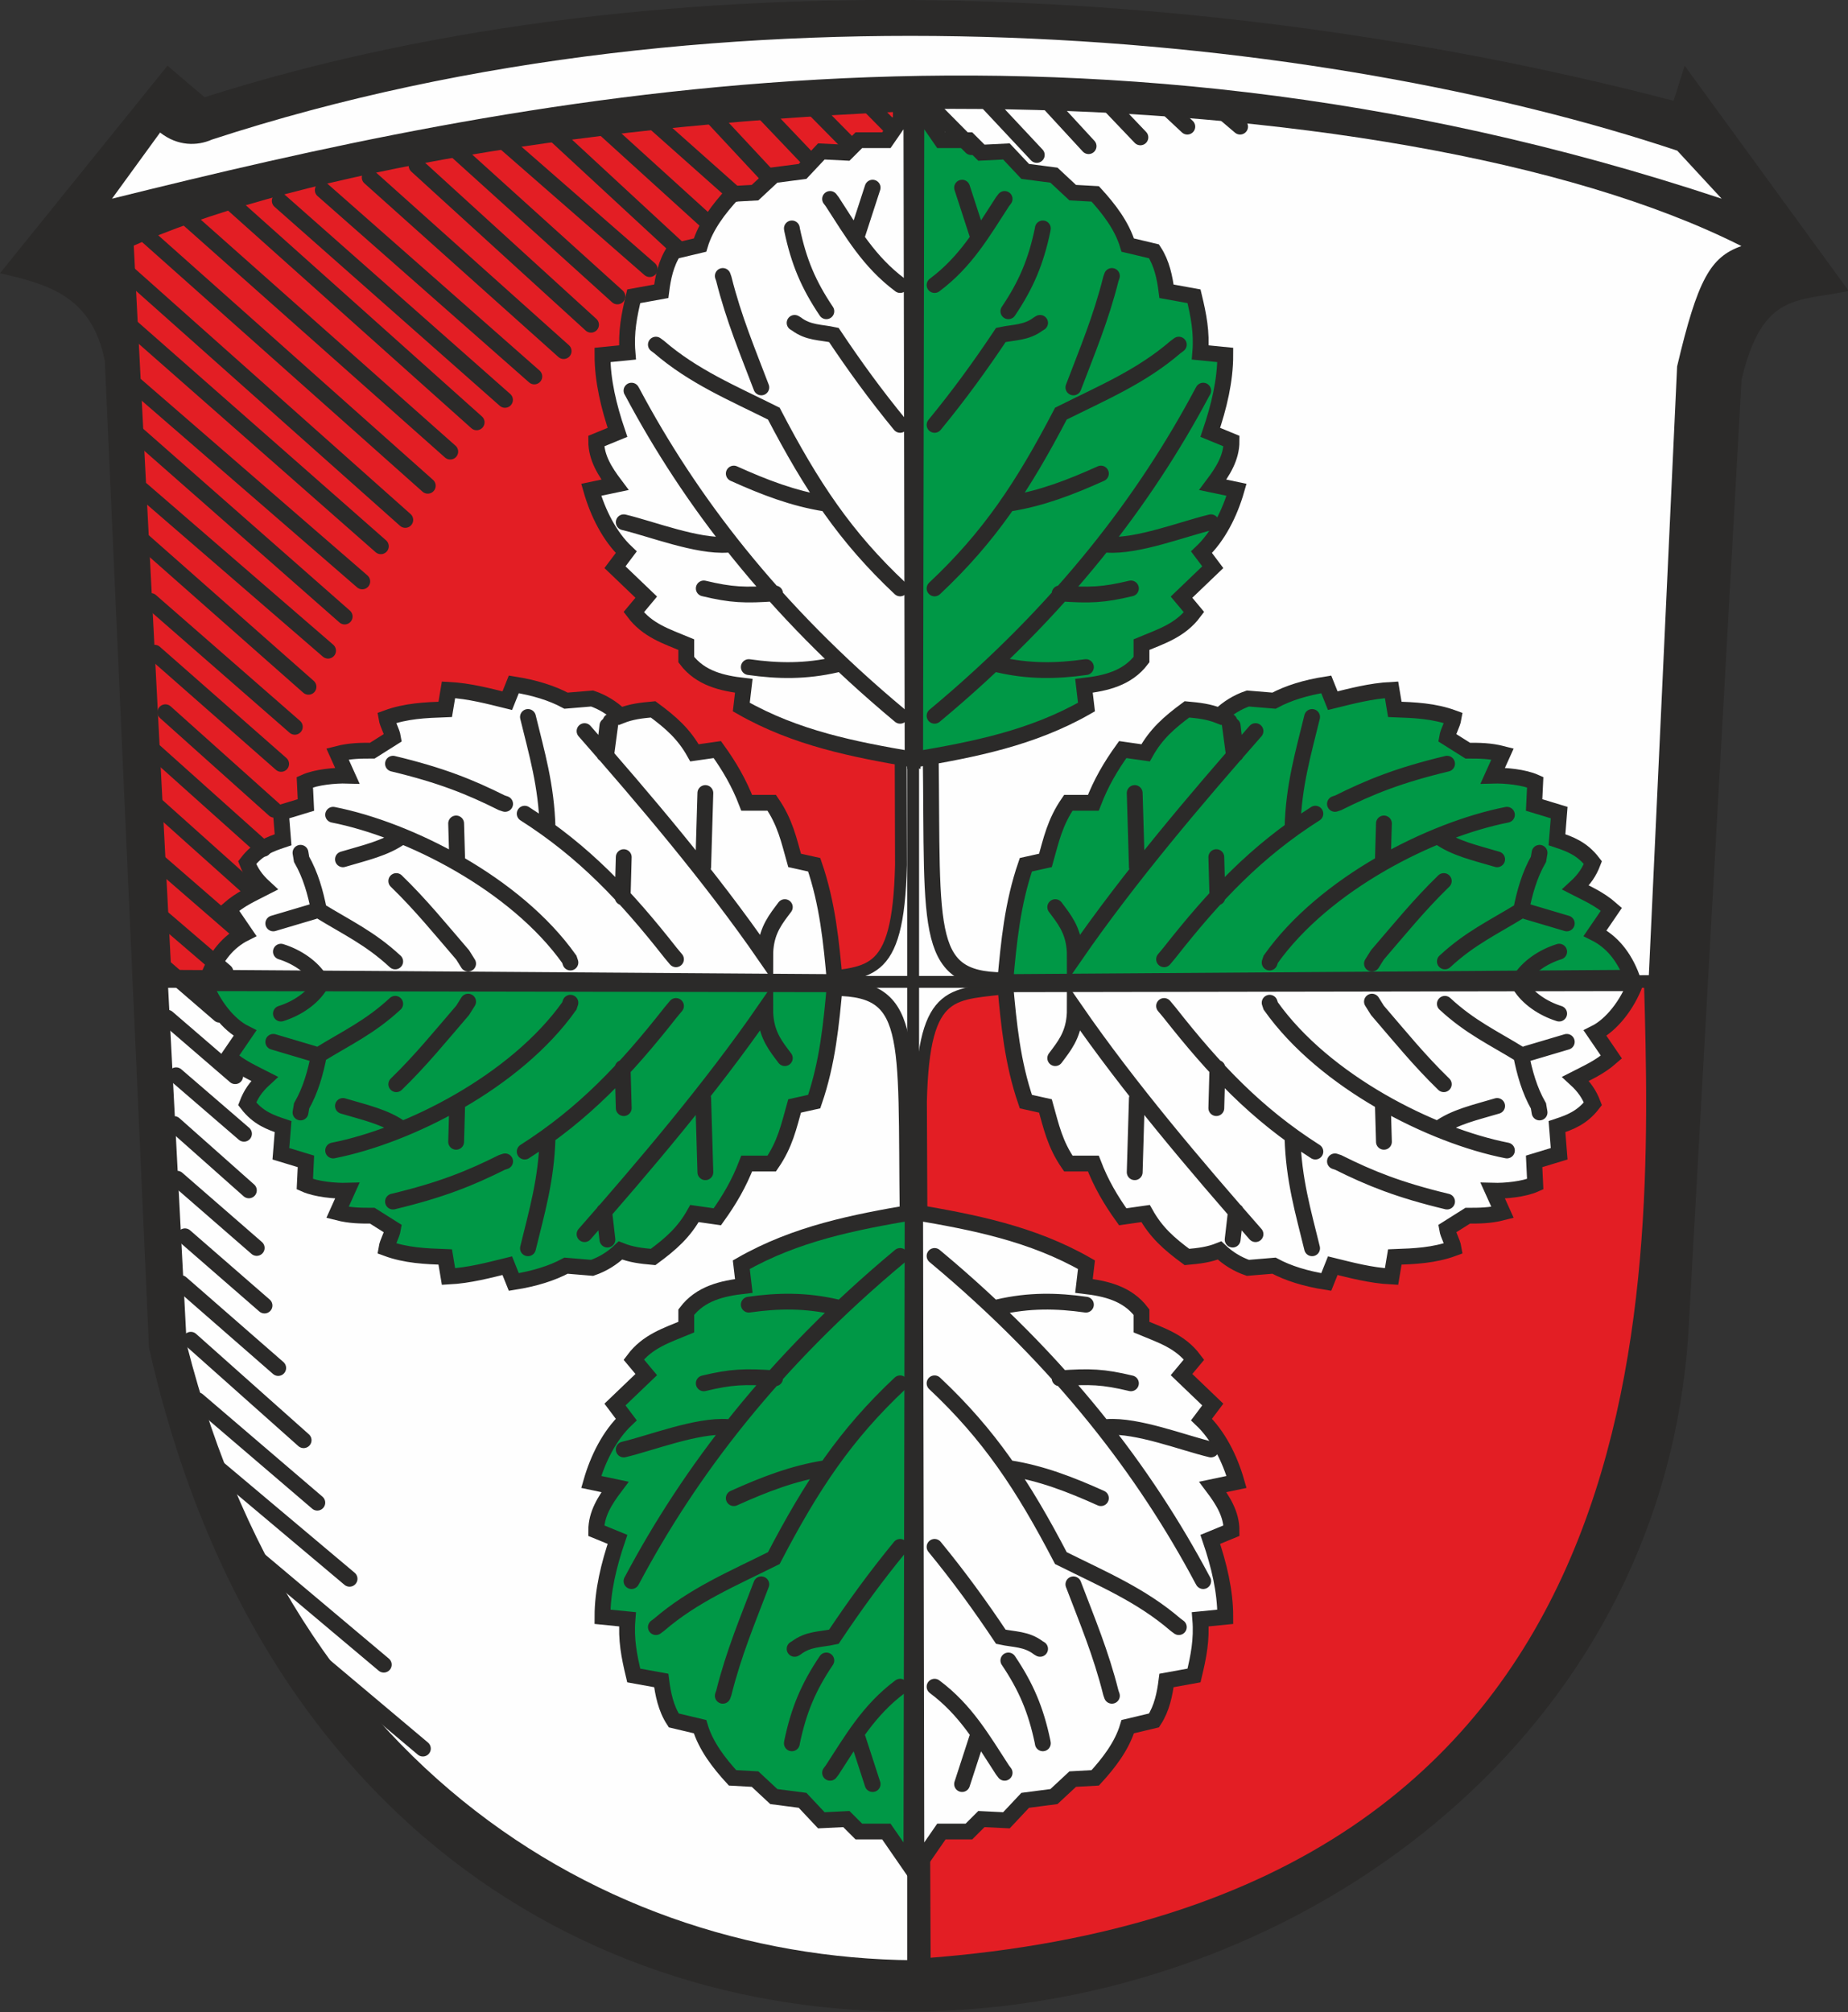 <svg xmlns="http://www.w3.org/2000/svg" id="svg55" viewBox="0 0 19446.875 21166.667" style="clip-rule:evenodd;fill-rule:evenodd;image-rendering:optimizeQuality;shape-rendering:geometricPrecision;text-rendering:geometricPrecision" version="1.1" height="800" width="735" xml:space="preserve"><rect x="0" y="0" width="19446.875" height="21166.667" fill="#333333" stroke="none"/><defs id="defs4"><style id="style2" type="text/css">.str15{stroke:#2b2a29;stroke-width:165.27;stroke-linecap:round;stroke-miterlimit:22.926}.fil3{fill:none}.fil1{fill:#fefefe}.fil2{fill:#e31e24}.fil4{fill:#009846}</style></defs><g transform="matrix(1.008 0 0 1.006 -1012.025 -2952.378)" id="Ebene_x0020_1"><g id="_841312792"><path style="fill:#2b2a29" id="path7" d="m2752.59 3621.87 386.72 329.79c4919.03-1571.4 10881.09-1133.98 15336.58 37.43l115.4-367.22 1712.65 2354.96c-527.4 116.68-900.24 1.57-1118.56 929.5l-555.46 9965.96c-515.09 8073.88-13701.15 10700.78-16070.49 154.53L2098.3 6712.35c-132.83-693.34-613.39-807.21-1093.94-921.07z"/><path style="fill:#fefefe" id="path9" d="M2173.12 5012.58c4146.37-1030.18 9915.27-2292.12 16804.48 0l-463.57-502.2C14862.72 3286.91 8633.59 2621.1 3216.16 4394.49c-152.87 68-357.14 70.81-540.83-73.84z" class="fil1"/><path style="fill:#fefefe" id="path11" d="M2331.12 5440.66c4891.38-1912.56 13253.39-1753.11 16852.69 67.29-323.72 114.31-457.3 349.19-671.25 1258.56l-467.1 10075.7c-582.08 7835.14-12693.16 9636.87-15092.37 151.44L2423.92 6808.21z" class="fil1"/><path style="fill:#e31e24;stroke:#2b2a29;stroke-width:123.95;stroke-miterlimit:22.926" id="path13" d="M18228.49 13194.17c93.62 3289 258.23 9695.96-7570.85 10280.05l-39.29-9021.76c29.05-1228.3 346.15-1105.09 950.28-1192.72z" class="fil2"/><path style="fill:#e31e24;stroke:#2b2a29;stroke-width:123.95;stroke-miterlimit:22.926" id="path15" d="m2732.26 13138.8-396.02-7675.16c1601.72-721.93 4488.59-1264.66 8051.36-1422l22.39 7940.26c-29.04 1228.3-346.15 1105.09-950.28 1192.73z" class="fil2"/><path style="fill:none;stroke:#2b2a29;stroke-width:123.95;stroke-miterlimit:22.926" id="line17" class="fil3" d="M2713.96 13202.35h15568.489"/><path style="fill:none;stroke:#2b2a29;stroke-width:123.95;stroke-miterlimit:22.926" id="line19" class="fil3" d="M10536.83 23574.869V4066.02"/><path style="fill:#009846;stroke:#2b2a29;stroke-width:165.27;stroke-linecap:round;stroke-miterlimit:22.926" id="path21" d="M10531.59 15611.6c-609.26 104.45-1218.55 221.95-1788.68 548.35l26.11 221.96c-226.29 26.11-452.58 78.33-600.58 274.17v156.68c-208.89 87.01-404.73 147.95-548.35 339.45l130.56 156.67-326.4 313.35 117.5 156.67c-174.06 165.35-295.9 409.08-365.56 652.8l248.06 52.23c-104.57 139.23-196.05 282.73-195.84 456.96l221.95 91.39c-91.39 269.8-156.67 539.64-156.67 809.47l261.12 26.12c-17.39 213.23 17.44 387.3 65.28 587.52l287.23 52.22c17.44 139.24 47.89 291.57 130.56 417.8l274.18 65.28c60.94 204.51 200.22 382.96 339.46 535.29l235.01 13.06 195.84 182.78 300.29 39.17 195.84 208.9 261.12-13.06 130.56 130.56h287.23l261.12 378.63z" class="fil4"/><path style="fill:#fefefe;stroke:#2b2a29;stroke-width:165.27;stroke-linecap:round;stroke-miterlimit:22.926" id="path23" d="M10557.7 15611.6c609.25 104.45 1218.55 221.95 1788.67 548.35l-26.11 221.96c226.29 26.11 452.58 78.33 600.58 274.17v156.68c208.9 87.01 404.74 147.95 548.35 339.45l-130.56 156.67 326.4 313.35-117.5 156.67c174.07 165.35 295.91 409.08 365.57 652.8l-248.07 52.23c104.58 139.23 196.05 282.73 195.84 456.96l-221.95 91.39c91.39 269.8 156.67 539.64 156.67 809.47l-261.12 26.12c17.4 213.23-17.43 387.3-65.28 587.52l-287.23 52.22c-17.44 139.24-47.89 291.57-130.56 417.8l-274.18 65.28c-60.94 204.51-200.22 382.96-339.45 535.29l-235.01 13.06-195.84 182.78-300.29 39.17-195.84 208.9-261.12-13.06-130.56 130.56h-287.24l-261.12 378.63z" class="fil1"/><path style="fill:#fefefe;stroke:#2b2a29;stroke-width:165.27;stroke-linecap:round;stroke-miterlimit:22.926" id="path25" d="M10531.59 10876.72c-609.26-104.44-1218.55-221.95-1788.68-548.35l26.11-221.95c-226.29-26.11-452.58-78.34-600.58-274.18v-156.67c-208.89-87.01-404.73-147.96-548.35-339.46l130.56-156.67-326.4-313.35 117.5-156.67c-174.06-165.35-295.9-409.07-365.56-652.8l248.06-52.22c-104.57-139.24-196.05-282.73-195.84-456.96l221.95-91.4c-91.39-269.79-156.67-539.63-156.67-809.47l261.12-26.11c-17.39-213.24 17.44-387.3 65.28-587.52l287.23-52.23c17.44-139.24 47.89-291.57 130.56-417.79l274.18-65.28c60.94-204.52 200.22-382.96 339.46-535.3l235.01-13.05 195.84-182.79 300.29-39.17 195.84-208.89 261.12 13.05 130.56-130.56h287.23l261.12-378.62z" class="fil1"/><path style="fill:#009846;stroke:#2b2a29;stroke-width:165.27;stroke-linecap:round;stroke-miterlimit:22.926" id="path27" d="M10557.7 10876.72c609.25-104.44 1218.55-221.95 1788.67-548.35l-26.11-221.95c226.29-26.11 452.58-78.34 600.58-274.18v-156.67c208.9-87.01 404.74-147.96 548.35-339.46l-130.56-156.67 326.4-313.35-117.5-156.67c174.07-165.35 295.91-409.07 365.57-652.8l-248.07-52.22c104.58-139.24 196.05-282.73 195.84-456.96l-221.95-91.4c91.39-269.79 156.67-539.63 156.67-809.47l-261.12-26.11c17.4-213.24-17.43-387.3-65.28-587.52l-287.23-52.23c-17.44-139.24-47.89-291.57-130.56-417.79l-274.18-65.28c-60.94-204.52-200.22-382.96-339.45-535.3l-235.01-13.05-195.84-182.79-300.29-39.17-195.84-208.89-261.12 13.05-130.56-130.56h-287.24l-261.12-378.62z" class="fil4"/><path style="fill:#fefefe;stroke:#2b2a29;stroke-width:165.27;stroke-linecap:round;stroke-miterlimit:22.926" id="path29" d="M9719.8 13204.62c-37.85-420.39-75.73-818.07-215.88-1227.1l-204.52-45.45c-60.57-215.88-98.45-397.67-238.6-602.19h-261.33c-79.53-208.27-181.79-382.51-306.77-556.74l-238.61 34.09c-109.82-196.92-242.36-314.34-431.75-454.48-124.99 11.36-227.25 22.72-340.87 68.17-87.09-83.3-185.55-143.91-295.41-181.79l-272.69 22.72c-147.71-79.53-329.5-136.34-545.38-170.43l-68.17 170.43c-185.55-45.45-393.87-102.26-613.55-113.62l-34.09 204.52c-204.51 7.6-409.03 15.16-613.55 90.89 11.36 68.18 56.81 136.35 68.18 204.52l-215.88 136.34c-121.19 0-231 0-363.59 34.09l102.26 227.24c-128.74-3.76-325.7 15.17-443.12 68.17l11.36 238.61-261.33 79.53 22.73 284.05c-136.35 45.45-261.33 90.9-374.95 238.61 37.89 98.49 87.14 174.23 181.79 261.32-124.98 64.42-249.96 117.43-374.94 227.24l170.43 249.97c-174.19 87.14-302.98 242.4-386.31 465.84z" class="fil1"/><path style="fill:#009846;stroke:#2b2a29;stroke-width:165.27;stroke-linecap:round;stroke-miterlimit:22.926" id="path31" d="M9719.8 13227.35c-37.85 420.39-75.73 818.06-215.88 1227.1l-204.52 45.45c-60.57 215.87-98.45 397.67-238.6 602.18h-261.33c-79.53 208.28-181.79 382.51-306.77 556.75l-238.61-34.09c-109.82 196.91-242.36 314.34-431.75 454.48-124.99-11.36-227.25-22.72-340.87-68.17-87.09 83.29-185.55 143.9-295.41 181.79l-272.69-22.72c-147.71 79.53-329.5 136.34-545.38 170.43l-68.17-170.43c-185.55 45.45-393.87 102.26-613.55 113.62l-34.09-204.52c-204.51-7.6-409.03-15.16-613.55-90.9 11.36-68.17 56.81-136.34 68.18-204.51l-215.88-136.35c-121.19 0-231 0-363.59-34.08l102.26-227.24c-128.74 3.76-325.7-15.17-443.12-68.18l11.36-238.6-261.33-79.53 22.73-284.06c-136.35-45.44-261.33-90.89-374.95-238.6 37.89-98.5 87.14-174.23 181.79-261.33-124.98-64.41-249.96-117.42-374.94-227.24l170.43-249.96c-174.19-87.14-337.06-299.22-420.4-522.66z" class="fil4"/><path style="fill:#009846;stroke:#2b2a29;stroke-width:165.27;stroke-linecap:round;stroke-miterlimit:22.926" id="path33" d="M11497.77 13204.62c37.85-420.39 75.74-818.07 215.88-1227.1l204.52-45.45c60.57-215.88 98.46-397.67 238.6-602.19h261.33c79.53-208.27 181.79-382.51 306.78-556.74l238.6 34.09c109.82-196.92 242.36-314.34 431.76-454.48 124.98 11.36 227.24 22.72 340.86 68.17 87.09-83.3 185.55-143.91 295.41-181.79l272.69 22.72c147.71-79.53 329.5-136.34 545.38-170.43l68.17 170.43c185.55-45.45 393.87-102.26 613.55-113.62l34.09 204.52c204.52 7.6 409.03 15.16 613.55 90.89-11.36 68.18-56.81 136.35-68.17 204.52l215.88 136.34c121.18 0 231 0 363.58 34.09l-102.26 227.24c128.75-3.76 325.7 15.17 443.12 68.17l-11.36 238.61 261.33 79.53-22.73 284.05c136.35 45.45 261.33 90.9 374.95 238.61-37.89 98.49-87.13 174.23-181.79 261.32 124.98 64.42 249.96 117.43 374.95 227.24l-170.43 249.97c174.19 87.14 302.97 242.4 386.31 465.84z" class="fil4"/><path style="fill:#fefefe;stroke:#2b2a29;stroke-width:165.27;stroke-linecap:round;stroke-miterlimit:22.926" id="path35" d="M11497.77 13227.35c37.85 420.39 75.74 818.06 215.88 1227.1l204.52 45.45c60.57 215.87 98.46 397.67 238.6 602.18h261.33c79.53 208.28 181.79 382.51 306.78 556.75l238.6-34.09c109.82 196.91 242.36 314.34 431.76 454.48 124.98-11.36 227.24-22.72 340.86-68.17 87.09 83.29 185.55 143.9 295.41 181.79l272.69-22.72c147.71 79.53 329.5 136.34 545.38 170.43l68.17-170.43c185.55 45.45 393.87 102.26 613.55 113.62l34.09-204.52c204.52-7.6 409.03-15.16 613.55-90.9-11.36-68.17-56.81-136.34-68.17-204.51l215.88-136.35c121.18 0 231 0 363.58-34.08l-102.26-227.24c128.75 3.76 325.7-15.17 443.12-68.18l-11.36-238.6 261.33-79.53-22.73-284.06c136.35-45.44 261.33-90.89 374.95-238.6-37.89-98.5-87.13-174.23-181.79-261.33 124.98-64.41 249.96-117.42 374.95-227.24l-170.43-249.96c174.19-87.14 337.06-299.22 420.39-522.66z" class="fil1"/><path style="fill:none;stroke:#2b2a29;stroke-width:165.27;stroke-linecap:round;stroke-miterlimit:22.926" id="line37" class="fil3" d="m13838.36 10477.73 45.44 340.86"/><path style="fill:none;stroke:#2b2a29;stroke-width:165.27;stroke-miterlimit:22.926" id="path39" d="M10720.11 10801.32c24.79 1919.69-81.43 2411.73 841.83 2382.56" class="fil3"/><path style="fill:none;stroke:#2b2a29;stroke-width:165.27;stroke-miterlimit:22.926" id="path41" d="M10479.53 15650.4c-24.79-1919.69 81.43-2411.73-841.83-2382.56" class="fil3"/><path style="fill:none;stroke:#2b2a29;stroke-width:165.27;stroke-linecap:round;stroke-miterlimit:22.926" id="path43" d="M5234.97 8371.66 2179.49 5647.49m1575.72 6163.32-1136.91-1019.9m1004.25 1448.52-1136.9-1019.9m1004.23 1448.52-973.63-846.42m840.96 1275.04-759.3-652.52m698.07 1101.53-708.28-611.69m871.56 1254.63-708.29-611.69m800.14 1213.79-708.29-611.69m759.31 1203.6-779.72-693.33m861.37 1295.43-830.75-723.95m912.39 1326.06-830.75-723.95m973.63 1377.08-1014.45-887.23m1279.78 1642.41-1177.72-1050.52m1320.6 1703.66-1249.18-1070.93m1585.95 1866.93-1392.04-1172.98m1392.04 1172.98-1392.04-1172.98m1749.22 2071.04-1392.04-1172.99m1800.25 2050.62-1392.04-1172.96m-159.16-8644.42-1136.91-1019.9m1208.36 540.25L2618.3 9760.19m1463.48 774.97L2577.49 9219.31m1647.17 897.43L2506.06 8596.8m1922.7 1142.35L2485.65 8055.92m2116.6 1326.05L2414.2 7453.81m2371.73 1560.78L2424.41 6963.96m2555.43 1683.23L2363.18 6341.45m3106.51 1673.03L2414.2 5290.3m3290.21 2367L2904.06 5167.86m3075.88 2183.27L3383.7 5024.98m5290.42-61.85-881.78-785.19m6157.87 81.03-238.86-203.48m-312.23 203.48-238.85-223.89m-251 336.15-310.28-325.94m-230.59 417.78-412.35-448.4m-128.53 540.25-514.39-550.46m-169.36 468.82L10660 3984.05m-342.84 295.34-351.12-356.57m-128.54 489.22-351.09-356.55m-57.12 530.05-504.18-530.05m95.98 723.94-616.45-662.72m-36.68 1121.95L7302.49 4269.8m759.32 1244.4-1320.6-1224m1045.06 1458.73-1504.3-1315.86m1167.53 1601.6L5781.91 4524.92m1392.05 1805.7L5353.29 4667.8m1534.92 1938.37L4863.45 4790.26m1718.6 2081.24L4373.6 4922.92m1902.31 2193.5L3924.58 5035.18" class="fil3 str15"/><path style="fill:none;stroke:#2b2a29;stroke-width:165.27;stroke-linecap:round;stroke-miterlimit:22.926" id="path45" d="M7106.53 10579.98c617.3 704.46 1314.19 1522.52 1886.1 2351.95 0-223.48 79.53-344.65 170.43-465.84l34.08-45.45m-829.42-1193.02-22.72 772.63m-1863.38-556.74c617.3 393.86 1052.86 855.91 1522.51 1454.34l56.81 68.17m-3579.05-1511.15c787.75 155.27 1905.03 719.56 2465.57 1511.15l11.35 34.08m-1852-2079.25c503.69 121.18 802.9 242.37 1136.2 409.04l34.09 11.35m238.59-908.96c90.9 374.95 193.16 715.81 204.53 1158.93m795.34 306.78-11.36 420.39m-1738.39-772.62 11.35 397.67m-1193.01-22.73c227.24-68.17 443.12-113.61 613.55-238.59m-56.8 465.85c253.71 246.16 462.03 503.69 693.08 772.6l56.8 90.9m-761.25-22.73c-265.14-246.19-507.54-356.01-795.35-534.01-37.84-189.39-87.09-367.33-181.78-534.02l-11.36-68.17m-284.06 738.55 420.4-124.99m-340.87 420.4c170.43 53 329.5 162.82 409.04 295.4m2999.58-2658.72-34.09 295.43m-204.51 5022.02c617.3-704.45 1314.19-1522.52 1886.1-2351.95 0 223.49 79.53 344.66 170.43 465.85l34.08 45.44m-829.42 1193.03-22.72-772.62m-1863.38 556.73c617.3-393.87 1052.86-855.91 1522.51-1454.34l56.81-68.18m-3579.05 1511.15c787.75-155.26 1905.03-719.55 2465.57-1511.15l11.35-34.07m-1852 2079.24c503.69-121.17 802.9-242.36 1136.2-409.03l34.09-11.37m238.59 908.97c90.9-374.95 193.16-715.81 204.53-1158.93m795.34-306.78-11.36-420.38m-1738.39 772.61 11.35-397.67m-1193.01 22.73c227.24 68.16 443.12 113.62 613.55 238.6m-56.8-465.85c253.71-246.16 462.03-503.69 693.08-772.62l56.8-90.89m-761.25 22.72c-265.14 246.21-507.54 356.03-795.35 534.02-37.84 189.4-87.09 367.34-181.78 534.02l-11.36 68.16m-284.06-738.53 420.4 124.99m-340.87-420.4c170.43-53.01 329.5-162.83 409.04-295.41m2999.58 2658.71-34.09-295.41" class="fil3 str15"/><path style="fill:none;stroke:#2b2a29;stroke-width:165.27;stroke-linecap:round;stroke-miterlimit:22.926" id="path47" d="M10401.03 10419.76c-1336.05-1114.11-2202.1-2267.37-2793.99-3381.51l-10.38-18.39m3163.98 3399.9c1336.06-1114.11 2202.09-2267.37 2793.99-3381.51l10.37-18.39m-3163.97 2068.19c-571.37-537.24-921.24-1064.2-1318.66-1827.85-438.65-219.35-838.15-386.51-1198.47-697.3l-32.65-24.25m2909.39 2549.4c571.37-537.24 921.24-1064.2 1318.67-1827.85 438.65-219.35 838.13-386.51 1198.46-697.3l32.65-24.25M8821.25 9910.58c304.62 43.55 596.19 47.88 913.93-26.12m2605.24 26.12c-304.63 43.55-596.19 47.88-913.92-26.12m-3075.28-796.41c291.58 69.66 426.48 73.99 744.2 52.22m3715.03-52.22c-291.57 69.66-426.48 73.99-744.2 52.22m-4550.61-744.19c291.57 69.66 765.93 256.78 1083.66 235m5046.73-235c-291.57 69.66-765.93 256.78-1083.66 235M8951.81 6986.03c-143.63-378.63-287.24-718.08-391.68-1135.87l-10.38-29.59m3660.12 1165.46c143.61-378.63 287.23-718.08 391.67-1135.87l10.38-29.59m-2210.89 1557.14c-256.75-313.34-474.37-613.64-691.97-940.04-139.24-30.45-265.71-20.41-391.94-116.18l-17.55-10.37m1461.07 1066.59c256.75-313.34 474.36-613.64 691.97-940.04 139.24-30.45 265.71-20.41 391.93-116.18l17.56-10.37m-2231.39-121.51c-187.12-278.52-287.31-518.06-356.96-848.85l-2.9-17.48m2260.11 866.33c187.11-278.52 287.31-518.06 356.98-848.85l2.87-17.48m-1489.78 592.14c-326.41-243.67-500.84-550.16-709.75-872.23l-21.43-28.1m1090.79 900.33c326.4-243.67 500.85-550.16 709.75-872.23l21.44-28.1m-1534.71 365.04 156.67-483.08m1090.76 483.08-156.68-483.08m-2383.3 2989.84c317.69 143.62 622.3 261.11 953.09 313.35m2879.44-313.35c-317.69 143.62-622.31 261.11-953.09 313.35m-4164.79 2277.48-45.46 340.88" class="fil3 str15"/><path style="fill:none;stroke:#2b2a29;stroke-width:165.27;stroke-linecap:round;stroke-miterlimit:22.926" id="path49" d="M14111.04 10579.98c-617.31 704.46-1314.19 1522.52-1886.1 2351.95 0-223.48-79.53-344.65-170.42-465.84l-34.1-45.45m829.44-1193.02 22.73 772.63m1863.36-556.74c-617.31 393.86-1052.86 855.91-1522.51 1454.34l-56.81 68.17m3579.05-1511.15c-787.74 155.27-1905.03 719.56-2465.57 1511.15l-11.36 34.08m1852.02-2079.25c-503.69 121.18-802.91 242.37-1136.21 409.04l-34.08 11.35m-238.6-908.96c-90.9 374.95-193.16 715.81-204.52 1158.93m-795.34 306.78 11.34 420.39m1738.41-772.62-11.37 397.67m1193.02-22.73c-227.23-68.17-443.12-113.61-613.55-238.59m56.81 465.85c-253.73 246.16-462.03 503.69-693.08 772.6l-56.81 90.9m761.25-22.73c265.13-246.19 507.54-356.01 795.34-534.01 37.85-189.39 87.1-367.33 181.8-534.02l11.36-68.17m284.05 738.55-420.38-124.99m340.85 420.4c-170.43 53-329.51 162.82-409.04 295.4m-2999.57-2658.72 34.07 295.43m204.52 5022.02c-617.31-704.45-1314.19-1522.52-1886.1-2351.95 0 223.49-79.53 344.66-170.42 465.85l-34.1 45.44m829.44 1193.03 22.73-772.62m1863.36 556.73c-617.31-393.87-1052.86-855.91-1522.51-1454.34l-56.81-68.18m3579.05 1511.15c-787.74-155.26-1905.03-719.55-2465.57-1511.15l-11.36-34.07m1852.02 2079.24c-503.69-121.17-802.91-242.36-1136.21-409.03l-34.08-11.37m-238.6 908.97c-90.9-374.95-193.16-715.81-204.52-1158.93m-795.34-306.78 11.34-420.38m1738.41 772.61-11.37-397.67m1193.02 22.73c-227.23 68.16-443.12 113.62-613.55 238.6m56.81-465.85c-253.73-246.16-462.03-503.69-693.08-772.62l-56.81-90.89m761.25 22.72c265.13 246.21 507.54 356.03 795.34 534.02 37.85 189.4 87.1 367.34 181.8 534.02l11.36 68.16m284.05-738.53-420.38 124.99m340.85-420.4c-170.43-53.01-329.51-162.83-409.04-295.41m-2999.57 2658.71 34.07-295.41" class="fil3 str15"/><path style="fill:none;stroke:#2b2a29;stroke-width:165.27;stroke-linecap:round;stroke-miterlimit:22.926" id="path51" d="M10401.03 16068.56c-1336.05 1114.1-2202.1 2267.36-2793.99 3381.52l-10.38 18.38m-81.02-1376.21c291.57-69.66 765.93-256.79 1083.66-235.02m2161.34-1788.67c1336.06 1114.1 2202.09 2267.36 2793.99 3381.52l10.37 18.38m-3163.97-2068.19c-571.37 537.24-921.24 1064.19-1318.66 1827.85-438.65 219.35-838.15 386.51-1198.47 697.3l-32.65 24.26m2909.39-2549.41c571.37 537.24 921.24 1064.19 1318.67 1827.85 438.65 219.35 838.13 386.51 1198.46 697.3l32.65 24.26m-4489.17-3371.94c304.62-43.54 596.19-47.89 913.93 26.12m2605.24-26.12c-304.63-43.54-596.19-47.89-913.92 26.12m-3075.28 796.41c291.58-69.65 426.48-73.98 744.2-52.21m3715.03 52.21c-291.57-69.65-426.48-73.98-744.2-52.21m1579.78 744.19c-291.57-69.66-765.93-256.79-1083.66-235.02m-3610.56 1645.06c-143.63 378.63-287.24 718.08-391.68 1135.88l-10.38 29.58m3660.12-1165.46c143.61 378.63 287.23 718.08 391.67 1135.88l10.38 29.58m-2210.89-1557.13c-256.75 313.34-474.37 613.63-691.97 940.03-139.24 30.45-265.71 20.4-391.94 116.18l-17.55 10.37m1461.07-1066.58c256.75 313.34 474.36 613.63 691.97 940.03 139.24 30.45 265.71 20.4 391.93 116.18l17.56 10.37m-2231.39 121.52c-187.12 278.52-287.31 518.06-356.96 848.83l-2.9 17.49m2260.11-866.32c187.11 278.52 287.31 518.06 356.98 848.83l2.87 17.49m-1489.78-592.15c-326.41 243.69-500.84 550.17-709.75 872.23l-21.43 28.1m1090.79-900.33c326.4 243.69 500.85 550.17 709.75 872.23l21.44 28.1m-1534.71-365.04 156.67 483.09m1090.76-483.09-156.68 483.09m-2383.3-2989.84c317.69-143.61 622.3-261.12 953.09-313.34m2879.44 313.34c-317.69-143.61-622.31-261.12-953.09-313.34" class="fil3 str15"/></g></g></svg>